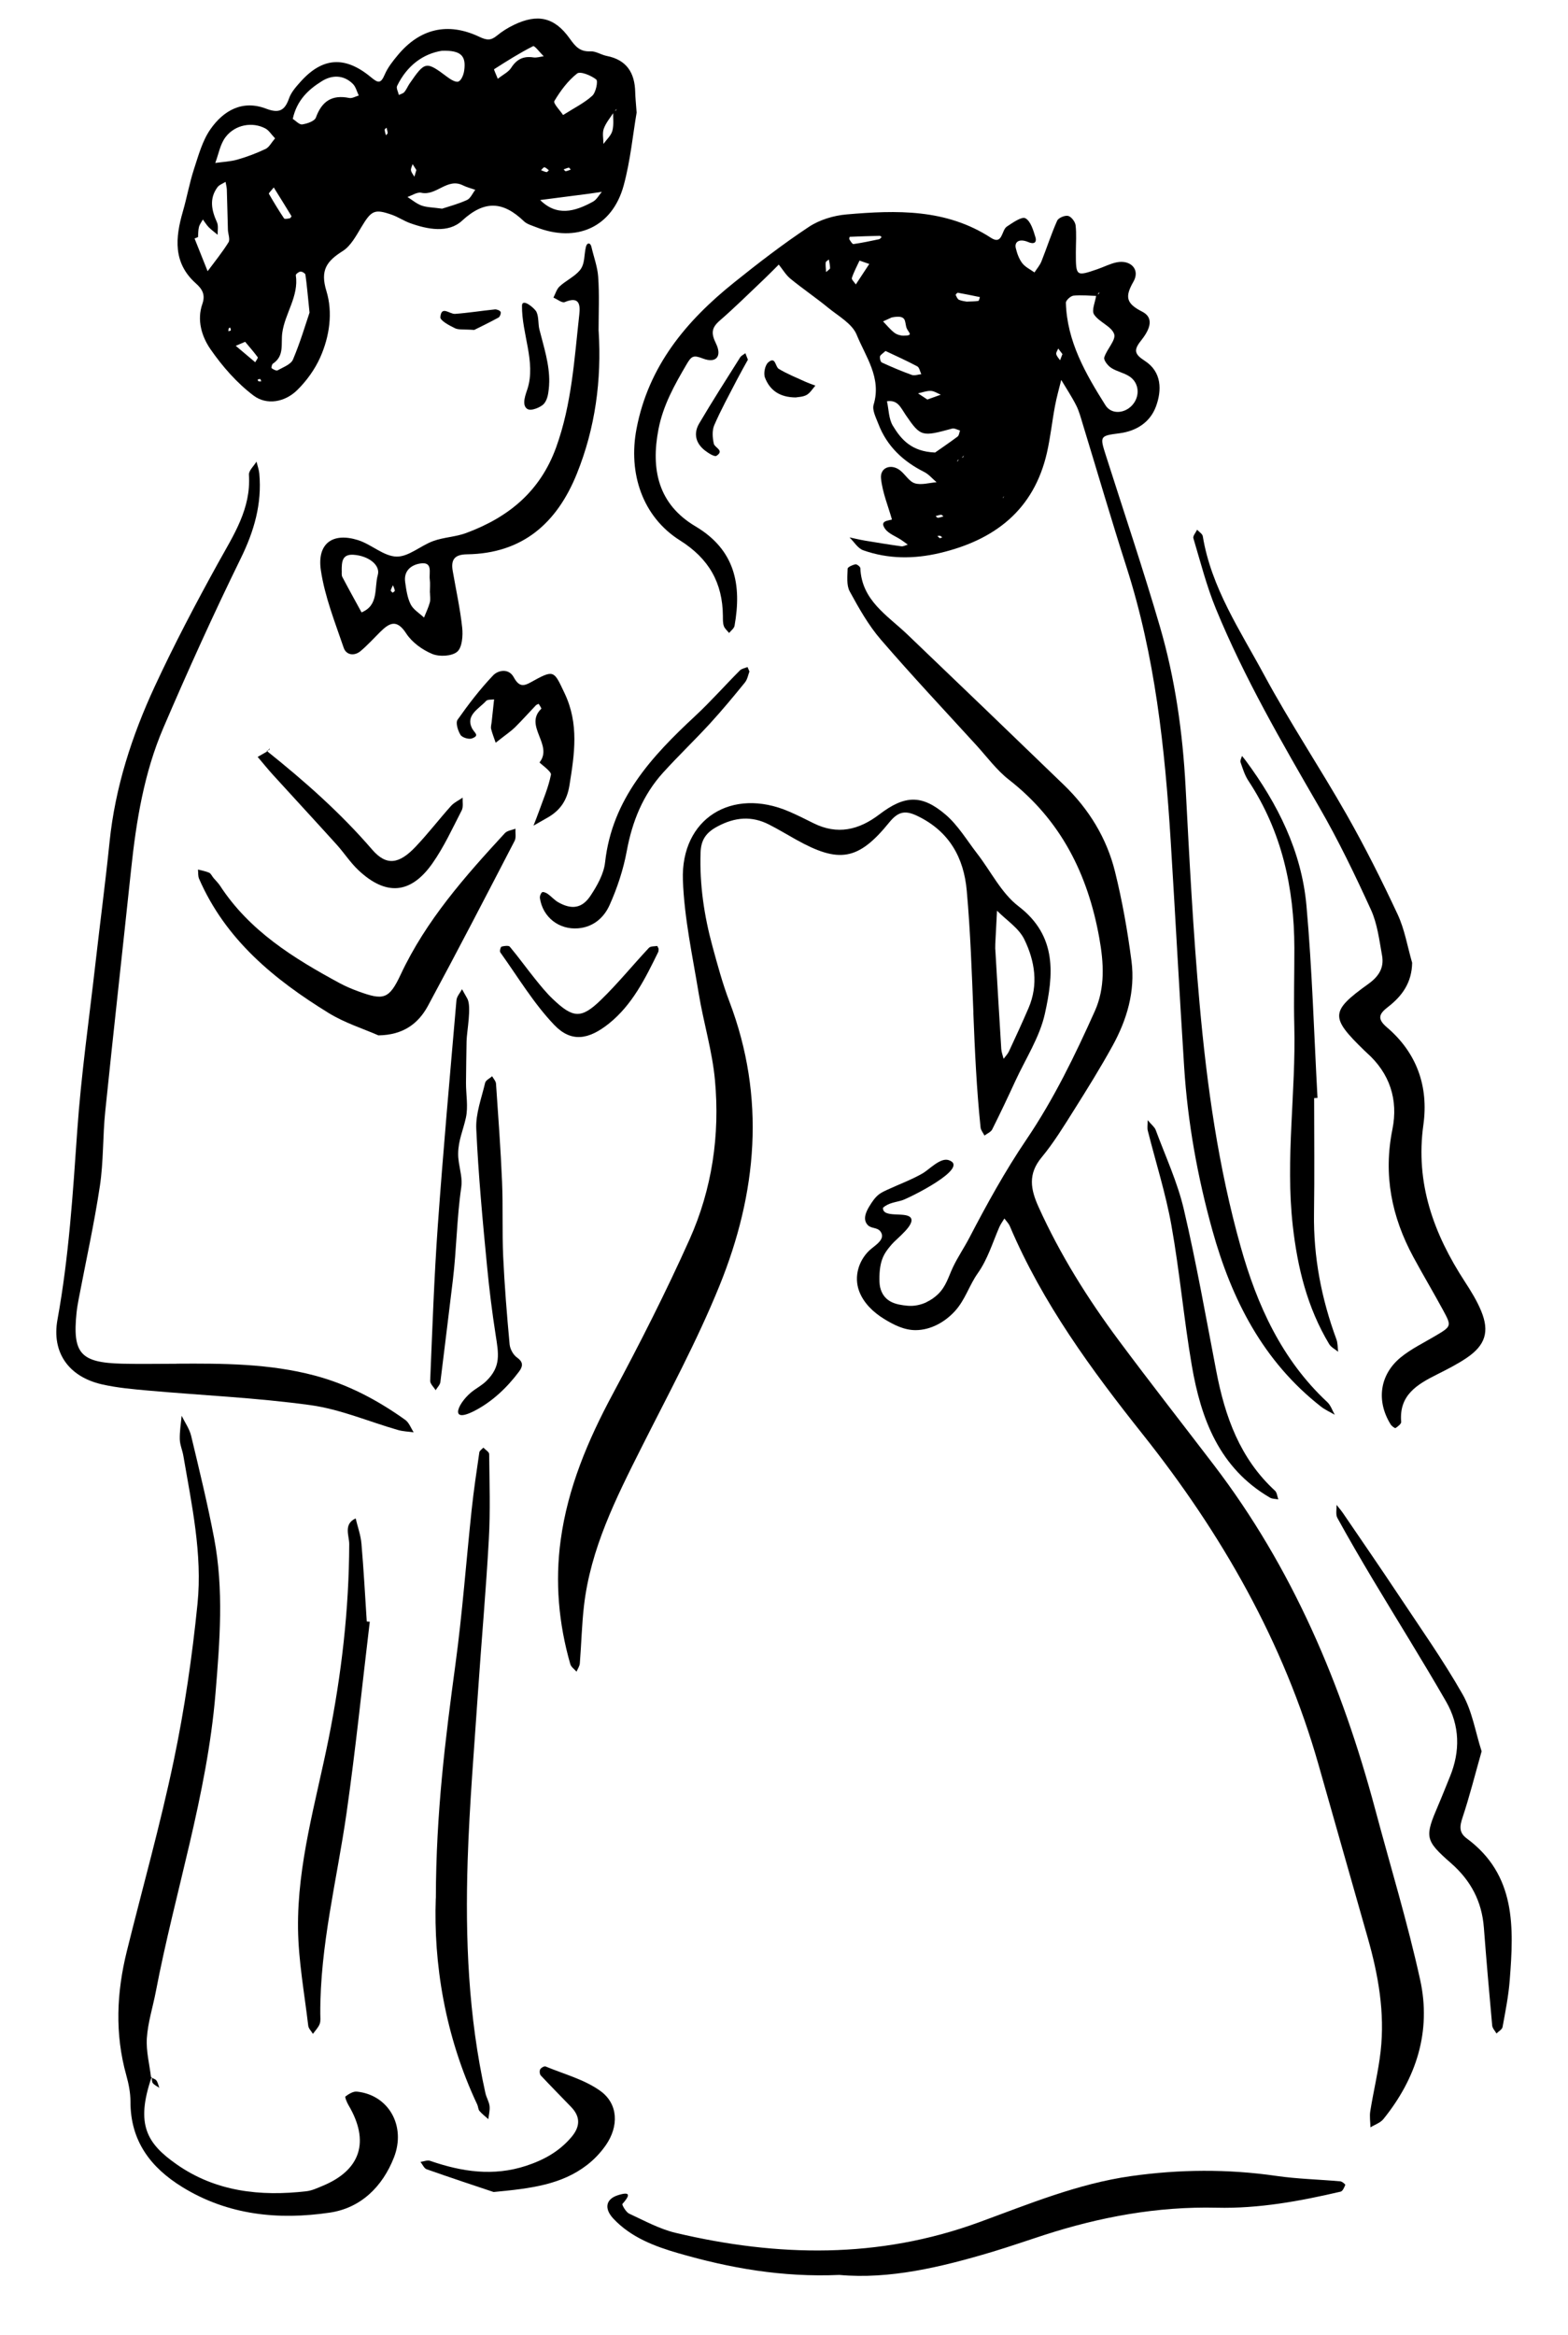 <?xml version="1.0" encoding="UTF-8"?>
<svg id="Layer_1" data-name="Layer 1" xmlns="http://www.w3.org/2000/svg" version="1.1" viewBox="0 0 489.99 729.5">
  <defs>
    <style>
      .cls-1 {
        fill: #000;
        stroke-width: 0px;
      }
    </style>
  </defs>
  <path class="cls-1" d="M278.78,162.48c-1.22-4.33-3.02-8.6-3.47-13.01-.34-3.38,3.08-4.68,5.87-2.59,1.68,1.26,2.88,3.55,4.69,4.11,2.04.63,4.52-.16,6.8-.33-1.29-1.09-2.42-2.48-3.89-3.22-6.58-3.31-11.62-8.03-14.29-14.99-.74-1.95-2-4.31-1.49-6.02,2.55-8.41-2.51-14.99-5.3-21.86-1.41-3.47-5.75-5.84-8.96-8.47-3.81-3.12-7.91-5.89-11.72-9.01-1.45-1.19-2.45-2.93-3.66-4.43-1.5,1.49-2.97,3.01-4.5,4.46-4.62,4.38-9.14,8.87-13.94,13.04-2.6,2.26-2.74,3.97-1.19,7.14,1.98,4.05.03,6.29-4.05,4.72-3-1.16-3.59-.82-5.14,1.83-3.77,6.43-7.32,12.77-8.77,20.25-2.44,12.63-.05,23.45,11.56,30.34,12.37,7.34,14.5,18.24,12.21,31.07-.15.82-1.11,1.5-1.7,2.24-.57-.72-1.37-1.35-1.65-2.17-.33-.97-.28-2.1-.29-3.16-.09-10.36-4.38-17.9-13.4-23.58-11.75-7.4-16.24-21-13.59-34.88,3.74-19.62,15.53-33.7,30.46-45.68,7.57-6.08,15.29-12.03,23.38-17.39,3.34-2.22,7.74-3.55,11.78-3.9,15.58-1.35,31.11-1.81,45.11,7.29,3.69,2.4,3.29-2.36,4.99-3.49,1.83-1.21,4.67-3.23,5.81-2.6,1.67.93,2.48,3.8,3.15,6,.33,1.07.01,2.39-2.27,1.43-2.81-1.18-4.36-.07-3.89,1.89.39,1.65,1.01,3.39,2.02,4.71.93,1.22,2.52,1.95,3.82,2.89.74-1.15,1.68-2.21,2.18-3.46,1.68-4.22,3.06-8.56,4.91-12.7.4-.9,2.42-1.74,3.43-1.5.99.24,2.2,1.83,2.33,2.93.32,2.79.08,5.64.08,8.47,0,7.51.04,7.55,6.76,5.24,2-.69,3.92-1.7,5.97-2.13,4.38-.9,7.43,2.24,5.28,6-2.67,4.68-2.42,6.79,2.69,9.39,4.34,2.21,1.8,6.37-.35,9.08-2.36,2.97-2.03,4.22,1.19,6.3,5.32,3.43,5.38,9.17,3.48,14.29-1.79,4.82-5.98,7.64-11.38,8.34-6.21.8-6.18.9-4.24,6.99,5.67,17.8,11.65,35.52,16.88,53.45,4.75,16.29,7.11,33.04,8.01,50.03,1.19,22.58,2.35,45.18,4.37,67.7,2.29,25.66,5.87,51.2,12.87,76.06,5.12,18.2,12.82,35.2,27.05,48.46,1.07,1,1.57,2.62,2.33,3.95-1.44-.85-3.01-1.54-4.32-2.56-18.08-14.14-27.9-33.47-33.9-54.99-4.65-16.68-7.73-33.7-8.84-51.01-1.52-23.62-2.75-47.25-4.22-70.87-1.81-28.91-4.88-57.62-13.8-85.4-4.74-14.77-9.08-29.67-13.62-44.51-.62-2.02-1.15-4.12-2.09-5.99-1.39-2.75-3.11-5.33-4.69-7.98-.66,2.71-1.44,5.41-1.95,8.15-.91,4.84-1.42,9.77-2.51,14.57-4.09,17.96-16.39,27.33-33.52,31.37-8.01,1.89-16.08,1.91-23.9-.87-1.69-.6-2.87-2.64-4.28-4.02,1.58.33,3.15.72,4.74.99,3.81.64,7.62,1.26,11.45,1.79.64.09,1.34-.33,2.02-.52-.68-.49-1.34-1.01-2.04-1.47-1.73-1.15-3.99-1.93-5.08-3.51-1.77-2.56.99-2.44,2.45-2.94.51.33,1.02.67,1.54,1-.58-.26-1.17-.52-1.75-.78l-.02.03ZM312.89,96.64c-.17-.21-.34-.42-.52-.62.24.14.48.28.72.42-.07.07-.13.14-.2.2ZM300.22,143.41c-.3.1-.64.16-.9.33-.15.09-.18.36-.26.55.31-.37.62-.75.92-1.12.31-.09.65-.14.92-.3.16-.09.2-.37.3-.57-.33.37-.66.74-.98,1.11ZM313.05,156.22c-.71.7-1.42,1.4-2.13,2.1-1.43.67-2.87,1.33-4.3,2-.29.44-.59.89-.88,1.33.22-.52.44-1.03.65-1.55,1.43-.67,2.86-1.34,4.28-2.01.71-.7,1.42-1.4,2.13-2.09.25-.16.52-.3.73-.5.11-.11.12-.33.17-.51-.22.41-.44.82-.67,1.23h.02ZM342.81,92.46c-2.46-.07-4.93-.35-7.36-.09-.9.1-2.39,1.48-2.37,2.23.35,12.08,6.17,22.17,12.36,32,1.85,2.94,5.91,2.62,8.29.08,2.6-2.77,2.34-7.04-.8-9.09-1.74-1.14-3.97-1.53-5.71-2.67-1.04-.68-2.4-2.42-2.15-3.24.78-2.58,3.72-5.45,3.1-7.3-.82-2.45-4.71-3.72-6.29-6.14-.84-1.29.4-3.95.69-5.99.28-.15.59-.26.81-.46.11-.1.07-.38.1-.57-.23.41-.46.82-.69,1.24h.02ZM292.21,141.38c1.59-1.12,4.36-2.99,7.04-4.99.46-.35.51-1.24.75-1.89-.82-.22-1.75-.79-2.46-.6-9.39,2.54-9.81,2.65-14.51-4.25-1.6-2.35-2.46-4.79-5.86-4.29.57,2.57.54,5.51,1.84,7.65,2.55,4.21,5.76,8.08,13.2,8.37h0ZM276.71,109.65c-.89.85-1.63,1.23-1.72,1.72-.1.6.16,1.69.57,1.88,3.07,1.41,6.19,2.74,9.37,3.88.85.31,1.97-.13,2.97-.23-.41-.84-.6-2.09-1.27-2.45-3.3-1.76-6.73-3.29-9.92-4.8ZM278.67,99.17s-1.34.61-2.72,1.24c1.16,1.19,2.21,2.52,3.52,3.53.77.59,1.93.94,2.91.93,3.43-.02,1.32-.99.84-2.64-.56-1.95.14-3.95-4.55-3.06ZM275.51,74.07c-.2-.14-.41-.4-.6-.39-3.12.07-6.25.17-9.37.31-.06,0-.22.64-.1.82.36.55.91,1.49,1.26,1.44,2.69-.38,5.35-.95,8.01-1.51.3-.06.53-.44.8-.67ZM268.59,81.42c-.79,1.73-1.77,3.52-2.39,5.42-.16.49.8,1.34,1.24,2.02,1.4-2.13,2.8-4.26,4.2-6.39-.63-.22-1.26-.44-3.06-1.06h.01ZM302.13,94.23c1.55-.07,2.59-.05,3.6-.22.23-.04.33-.78.49-1.19-2.29-.47-4.58-.95-6.89-1.36-.2-.03-.73.56-.69.66.27.57.55,1.32,1.04,1.54.9.4,1.95.47,2.45.58h0ZM289.79,124.82c1.65-.59,2.93-1.05,4.21-1.51-1.05-.42-2.09-1.15-3.15-1.19-1.31-.04-2.65.49-3.97.77.98.65,1.97,1.3,2.91,1.93ZM332,110.62c-.39-.51-.85-1.12-1.31-1.73-.23.58-.73,1.23-.62,1.73.15.7.77,1.3,1.19,1.94.22-.57.44-1.15.75-1.94h-.01ZM258.16,84.99c.61-.58,1.22-.89,1.23-1.21.01-.9-.23-1.81-.37-2.71-.35.31-.95.58-.99.92-.1.89.05,1.8.12,3.01h0ZM294.81,161.32c-.24-.18-.5-.52-.72-.5-.58.05-1.14.27-1.71.42.24.19.5.55.73.53.58-.06,1.14-.28,1.71-.44h-.01ZM293.68,168.16c.22-.07.49-.17.77-.26-.22-.17-.43-.42-.68-.49-.26-.07-.56.03-.85.06.25.23.49.45.76.7h0Z"/>
  <path class="cls-1" d="M198.95,35.13c-1.19,6.95-1.95,15.08-4.06,22.83-3.56,13.02-14.71,18.01-27.4,13-1.31-.52-2.81-.92-3.78-1.85-6.46-6.18-12.24-6.7-19.34-.14-4.26,3.93-10.69,2.73-16.2.75-1.98-.71-3.78-1.95-5.76-2.64-5.43-1.89-6.36-1.32-9.52,3.93-1.62,2.69-3.29,5.84-5.79,7.42-4.98,3.15-7.11,5.95-5.1,12.49,2.05,6.67,1,14.16-1.93,20.73-1.67,3.75-4.26,7.34-7.2,10.23-3.85,3.78-9.51,4.81-13.64,1.7-5.21-3.93-9.74-9.11-13.47-14.5-2.71-3.93-4.3-9.04-2.52-14.14.99-2.84,0-4.61-2.06-6.43-7.16-6.4-6.4-14.26-4.03-22.45,1.26-4.36,2.05-8.86,3.45-13.17,1.41-4.3,2.64-8.91,5.17-12.53,4.08-5.83,9.99-9.23,17.38-6.41,3.95,1.5,5.81.7,7.16-3.19.66-1.91,2.17-3.62,3.57-5.18,6.85-7.67,13.87-8.22,22-1.49,2.21,1.83,3.07,2.19,4.33-.76.95-2.23,2.55-4.25,4.13-6.14,6.88-8.25,15.61-10.37,25.49-5.67,2.35,1.12,3.6,1.14,5.44-.37,1.62-1.33,3.46-2.49,5.35-3.39,7.31-3.51,12.63-2.45,17.41,4.28,1.83,2.57,3.23,4.16,6.52,4,1.64-.08,3.31,1.09,5.02,1.43,6.26,1.22,8.8,5.28,8.93,11.32.04,1.76.24,3.52.44,6.35h0ZM161.87,60.58l-1.23-1.09c.49.29.98.58,1.48.87,2.17.65,4.33,1.31,6.5,1.96,5.35,5.46,11.06,3.77,16.71.67,1.13-.62,1.84-2.02,2.74-3.06-1.43.21-2.85.44-4.28.63-5.11.67-10.23,1.32-15.34,1.98-2.19-.65-4.38-1.31-6.56-1.96h-.02ZM191.83,35.02c-1.08,1.71-2.48,3.31-3.15,5.18-.51,1.42-.11,3.17-.11,4.77.97-1.36,2.39-2.6,2.79-4.11.51-1.92.19-4.05.23-6.09.28-.08.59-.1.83-.24.15-.08.2-.34.29-.52-.3.34-.59.68-.89,1.01h.01ZM96.73,97.69c-.58-5.62-.84-8.76-1.29-11.88-.06-.41-1.03-1-1.54-.96-.53.04-1.5.8-1.46,1.13.99,6.62-3.43,11.94-4.24,18.06-.45,3.41.74,7.15-2.92,9.57-.33.22-.55,1.32-.41,1.42.55.38,1.48.9,1.88.67,1.73-.98,4.16-1.84,4.81-3.39,2.29-5.41,3.96-11.09,5.16-14.63h.01ZM61.88,74.08l-1.08.43c1.36,3.41,2.72,6.81,4.08,10.22,2.21-2.99,4.58-5.88,6.53-9.03.57-.92-.15-2.6-.19-3.93-.13-4.18-.2-8.37-.34-12.55-.03-.8-.26-1.6-.4-2.4-.86.55-1.97.91-2.53,1.68-2.62,3.57-1.84,7.21-.15,10.94.5,1.11.17,2.6.22,3.91-.94-.78-1.93-1.5-2.79-2.36-.7-.71-1.22-1.6-1.83-2.41-.43.78-1.02,1.52-1.23,2.35-.26,1.01-.21,2.1-.29,3.15ZM85.95,43.22c-1.19-1.25-1.94-2.52-3.05-3.1-4.02-2.12-9.37-1.23-12.38,2.67-1.72,2.22-2.21,5.38-3.25,8.12,2.31-.33,4.7-.42,6.92-1.05,3.01-.86,5.98-1.99,8.81-3.33,1.11-.53,1.79-1.95,2.95-3.3h0ZM91.49,37.15c.94.59,2.05,1.85,2.95,1.72,1.54-.23,3.86-1.01,4.27-2.13,1.86-5.12,5.03-7.23,10.43-6.13.9.18,1.98-.49,2.97-.77-.59-1.22-.92-2.71-1.83-3.62-2.89-2.89-6.54-2.83-9.66-.89-4.16,2.58-7.84,5.89-9.14,11.84v-.02ZM138.17,15.85c-5.87.89-10.99,4.6-14.08,11-.33.69.34,1.87.55,2.82.58-.29,1.33-.45,1.72-.91.66-.78,1.04-1.78,1.62-2.63,4.87-7.05,5.13-7.07,11.81-2.07,1.01.76,2.61,1.75,3.46,1.42.91-.36,1.61-2.1,1.79-3.33.7-4.7-.96-6.46-6.86-6.29h-.01ZM175.97,35.93c3.49-2.22,6.63-3.75,9.11-6.01,1.14-1.03,1.85-4.59,1.24-5.08-1.6-1.27-4.98-2.66-5.98-1.87-2.88,2.26-5.21,5.41-7.11,8.6-.42.7,1.83,2.99,2.74,4.37h0ZM138.13,65.2c1.96-.65,4.99-1.44,7.79-2.71,1.12-.51,1.75-2.09,2.6-3.19-1.3-.46-2.66-.79-3.88-1.4-4.89-2.43-8.27,3.38-13.01,2.32-1.27-.28-2.86.84-4.3,1.32,1.46.92,2.82,2.11,4.41,2.68,1.62.58,3.46.56,6.39.97h0ZM155.56,24.62c1.74-1.38,3.35-2.13,4.15-3.39,1.71-2.7,3.84-3.78,6.98-3.29,1.03.16,2.14-.23,3.21-.36-1.13-1.11-2.85-3.39-3.3-3.16-4.21,2.12-8.21,4.66-12.19,7.2-.14.09.56,1.49,1.15,3h0ZM85.55,58.56c-.9,1.14-1.63,1.79-1.53,1.97,1.5,2.62,3.07,5.2,4.75,7.71.18.27,1.18.07,1.78-.04.22-.04.59-.6.52-.7-1.75-2.89-3.54-5.76-5.52-8.93h0ZM76.61,106.78c-1.69.73-2.32.99-2.94,1.26,2.03,1.71,4.06,3.42,6.09,5.14.28-.54.94-1.36.78-1.57-1.3-1.76-2.75-3.4-3.94-4.83h.01ZM130.11,53.12c-.34-.54-.75-1.19-1.17-1.84-.19.65-.61,1.34-.51,1.94.12.7.69,1.33,1.06,1.99.19-.63.37-1.26.62-2.09ZM71.95,102.35c-.16.07-.41.1-.45.21-.1.28-.1.6-.15.9.27-.07.71-.09.76-.23.08-.25-.09-.58-.16-.87h0ZM178.35,52.99c-.21-.22-.45-.64-.61-.61-.55.1-1.08.36-1.61.55.22.2.47.59.66.56.53-.07,1.04-.32,1.56-.5ZM169.07,53.17c.62.23,1.16.51,1.73.6.2.03.48-.38.72-.58-.46-.33-.89-.82-1.4-.93-.27-.05-.68.57-1.05.91ZM120.79,39.89c-.21.22-.6.45-.58.65.04.58.24,1.15.38,1.72.2-.23.56-.47.55-.69-.03-.56-.22-1.12-.35-1.68ZM80.5,118.6c.08.17.12.44.24.48.27.09.58.07.87.1-.09-.26-.11-.67-.28-.74-.23-.09-.55.09-.84.16h0Z"/>
  <path class="cls-1" d="M289.52,406.81c1.33-.62,2.55-1.47,3.6-2.48,2.55-2.47,3.23-5.38,4.68-8.45s3.51-6.09,5.12-9.18c5.47-10.51,11.2-20.9,17.85-30.72,8.58-12.68,15.16-26.27,21.36-40.1,3.25-7.26,2.81-14.97,1.39-22.86-3.58-19.91-11.99-36.75-28.22-49.41-3.86-3.01-6.86-7.12-10.19-10.78-10.01-10.97-20.19-21.79-29.88-33.04-3.86-4.48-6.84-9.79-9.69-15.01-1.06-1.94-.72-4.72-.66-7.11.01-.5,1.52-1.18,2.42-1.37.44-.09,1.53.74,1.55,1.19.41,10.1,8.42,14.73,14.65,20.68,16.36,15.64,32.68,31.34,48.96,47.06,7.8,7.54,13.37,16.58,15.97,27.07,2.28,9.2,3.94,18.6,5.16,28.01,1.21,9.39-1.43,18.28-5.95,26.47-3.75,6.8-7.85,13.4-11.99,19.97-3.2,5.08-6.36,10.26-10.17,14.86-4.3,5.2-3.44,9.94-.92,15.5,6.74,14.91,15.37,28.66,25.09,41.72,9.71,13.05,19.74,25.86,29.62,38.79,24.65,32.24,40.09,68.8,50.49,107.72,4.73,17.71,10.1,35.29,14.03,53.18,3.54,16.09-1.17,30.77-11.5,43.54-.95,1.17-2.67,1.72-4.03,2.56-.03-1.7-.32-3.43-.05-5.08,1-6.23,2.52-12.4,3.23-18.66,1.37-12.13-.73-23.94-4.06-35.58-5.14-17.98-10.22-35.99-15.35-53.98-10.91-38.33-30.22-72.12-54.9-103.17-16.07-20.21-31.35-41.04-41.55-65.05-.38-.89-1.13-1.62-1.71-2.42-.54.9-1.19,1.76-1.6,2.72-2.12,4.9-3.62,10-6.71,14.37-2.69,3.8-3.92,8.31-7.15,11.85-3.16,3.46-7.61,5.93-12.29,5.94-3.54.01-6.85-1.66-9.84-3.5-3.39-2.08-6.43-4.99-7.81-8.71-1.65-4.46-.19-9.4,3.14-12.63,1.6-1.55,5.5-3.54,3.45-6.09-.96-1.18-2.77-.79-3.81-1.82-1.79-1.76-.62-4.24.46-6,.85-1.38,1.75-2.76,3.05-3.73.75-.56,1.6-.95,2.44-1.34,3.67-1.7,7.65-3.16,11.16-5.18,1.97-1.14,5.48-4.94,8.04-4.13,7.2,2.29-12.47,11.94-14.49,12.57-2.15.66-4.21.75-5.98,2.33-.17,3.28,6.87,1.22,8.55,2.98,1.93,2.02-4.3,6.67-5.76,8.39-.87,1.02-1.74,2.05-2.38,3.23-1.27,2.34-1.54,5.08-1.52,7.74,0,1.09.07,2.19.42,3.22,1.32,3.87,4.61,4.71,8.37,5.05,2.03.18,4.08-.24,5.94-1.11l-.03-.02Z"/>
  <path class="cls-1" d="M304.18,316.33c-.5-12.64-.93-25.28-2.07-38.01-.91-10.38-5.48-18.55-15.28-23.33-3.68-1.79-5.96-1.72-8.91,1.91-9.75,12.03-15.79,12.89-29.26,5.35-2.77-1.55-5.5-3.2-8.33-4.64-5.46-2.79-10.69-2.32-16.14.6-3.55,1.9-5.14,4.16-5.27,8.18-.33,9.99,1.12,19.72,3.73,29.3,1.58,5.78,3.14,11.59,5.27,17.18,11.44,30.08,8.68,59.85-3.1,88.85-7.02,17.3-15.98,33.84-24.39,50.56-7.95,15.81-15.9,31.58-17.95,49.47-.68,5.95-.81,11.96-1.29,17.93-.07.88-.67,1.72-1.03,2.58-.67-.78-1.69-1.45-1.94-2.34-3.66-12.71-4.79-25.72-3.01-38.78,2.21-16.28,8.5-31.16,16.26-45.61,8.51-15.85,16.67-31.93,24.02-48.34,7.03-15.7,9.51-32.59,7.93-49.73-.83-9.07-3.57-17.95-5.06-26.98-1.94-11.81-4.54-23.64-4.96-35.53-.68-19.22,15.29-29.09,33.13-21.43,2.59,1.11,5.12,2.38,7.65,3.65,7.5,3.75,14.22,2.14,20.61-2.73,7.87-6,13.23-6.3,20.66.03,3.92,3.34,6.69,8.05,9.9,12.2,4.29,5.54,7.56,12.36,12.93,16.47,12.19,9.32,10.91,21.48,8.24,33.55-1.62,7.35-6.04,14.1-9.26,21.09-2.33,5.06-4.71,10.1-7.21,15.08-.42.83-1.59,1.28-2.41,1.91-.42-.84-1.13-1.66-1.22-2.53-1.25-12.03-1.79-23.97-2.26-35.9h.02ZM311.03,296.61c.67,11.34,1.24,21.23,1.86,31.12.07,1.03.48,2.04.73,3.06.56-.76,1.27-1.46,1.66-2.3,2.09-4.48,4.15-8.96,6.11-13.5,3.19-7.37,1.99-14.78-1.31-21.53-1.72-3.53-5.61-5.99-8.52-8.94-.18,3.45-.37,6.91-.54,10.36-.05,1.06,0,2.12,0,1.73h.01Z"/>
  <path class="cls-1" d="M55.15,426.04c14.49-.09,28.94-.06,43.13,3.69,10.42,2.75,19.69,7.68,28.36,13.87,1.19.85,1.77,2.56,2.63,3.88-1.63-.23-3.32-.27-4.89-.72-9.13-2.62-18.06-6.49-27.36-7.77-16.75-2.31-33.71-3.04-50.58-4.54-4.9-.44-9.85-.87-14.63-1.96-10.4-2.39-15.71-10-13.85-20.21,3.55-19.49,4.8-39.18,6.17-58.9,1.22-17.57,3.73-35.06,5.72-52.57,1.43-12.6,3.1-25.18,4.39-37.79,1.75-17.06,6.97-33.13,14.1-48.53,6.08-13.12,12.84-25.96,19.83-38.62,4.81-8.7,10.32-16.92,9.62-27.53-.09-1.31,1.53-2.74,2.36-4.12.3,1.24.76,2.47.88,3.73.86,9.43-1.6,17.94-5.78,26.47-8.54,17.43-16.55,35.13-24.2,52.97-6.02,14.03-8.47,29.03-10.07,44.16-2.67,25.25-5.5,50.49-8.1,75.75-.79,7.72-.51,15.58-1.67,23.24-1.78,11.83-4.38,23.53-6.62,35.29-.26,1.39-.51,2.78-.66,4.19-1.32,12.81,1.19,15.69,14.23,16.02,5.66.14,11.33.02,16.99.02v-.02Z"/>
  <path class="cls-1" d="M47.4,648.87c-5.14,14.95-1.44,20.84,7.81,27.32,12.18,8.53,26.14,10.07,40.58,8.39,1.71-.2,3.39-1,5.01-1.67,11.95-4.94,14.8-13.89,8.11-25.21-.51-.86-1.2-2.55-.96-2.73,1.02-.76,2.41-1.63,3.57-1.51,9.89,1.01,15.45,10.7,11.58,20.58-3.59,9.16-10.38,15.79-20.03,17.22-16.01,2.37-31.76.83-46.05-7.95-9.97-6.13-16.26-14.43-16.25-26.7,0-2.77-.56-5.6-1.31-8.28-3.61-12.94-3.02-25.84.17-38.72,4.91-19.83,10.47-39.52,14.65-59.5,3.39-16.18,5.79-32.63,7.44-49.08,1.56-15.56-1.81-30.93-4.43-46.25-.3-1.73-1.07-3.42-1.11-5.15-.06-2.43.36-4.88.58-7.32,1.01,2.08,2.44,4.07,2.97,6.27,2.54,10.61,5.13,21.22,7.17,31.93,3.07,16.11,1.79,32.25.44,48.52-2.63,31.85-12.7,62.09-18.65,93.2-.93,4.84-2.48,9.63-2.8,14.51-.27,4.06.83,8.21,1.32,12.33l.2-.19h-.01Z"/>
  <path class="cls-1" d="M441.29,300.74c-.09,6.2-3.1,10.41-7.5,13.81-2.75,2.12-3.63,3.66-.39,6.41,9.35,7.95,13.06,18.5,11.4,30.42-2.56,18.29,3.22,34.08,12.93,49,1.92,2.95,3.81,6,5.14,9.24,2.64,6.41,1.28,10.66-4.53,14.6-2.91,1.97-6.09,3.58-9.24,5.16-6.21,3.11-11.97,6.45-11.24,14.85.05.61-1.04,1.45-1.77,1.92-.2.13-1.2-.62-1.53-1.15-4.53-7.31-3.46-15.52,3.18-20.95,3.25-2.65,7.14-4.52,10.78-6.68,5.06-3.01,5.15-3.03,2.43-8.05-3.03-5.59-6.29-11.05-9.31-16.64-6.76-12.52-9.41-25.61-6.52-39.86,1.86-9.2-.79-17.5-8.05-23.94-.26-.23-.52-.48-.77-.73-10.64-10.33-10.63-12.19,1.31-20.76,3.3-2.37,4.96-5.08,4.27-8.88-.87-4.82-1.46-9.89-3.46-14.27-4.98-10.9-10.2-21.75-16.2-32.12-11.67-20.18-23.38-40.33-32.26-61.93-2.92-7.11-4.83-14.65-7.04-22.04-.21-.7.75-1.76,1.17-2.65.61.67,1.65,1.28,1.77,2.03,2.65,16.09,11.67,29.42,19.16,43.31,8.04,14.9,17.48,29.04,25.85,43.77,5.74,10.11,10.97,20.54,15.89,31.08,2.19,4.7,3.05,10.01,4.51,15.05h.02Z"/>
  <path class="cls-1" d="M262.29,710.73c-17.99.79-34.28-2.16-50.26-6.77-7.43-2.15-14.83-4.93-20.34-10.8-2.97-3.16-2.4-6.12,1.39-7.33,4.26-1.36,3.64.24,1.42,2.73-.21.23,1.09,2.55,2.11,3.02,4.77,2.21,9.52,4.83,14.58,6.02,31.83,7.53,63.4,8.13,94.72-3.31,15.53-5.68,30.92-12.08,47.51-14.43,15.13-2.14,30.22-2.26,45.38-.07,6.62.96,13.36,1.1,20.04,1.7.58.05,1.61.96,1.55,1.11-.32.79-.81,1.96-1.45,2.11-12.74,2.97-25.59,5.34-38.74,5.02-18.58-.44-36.51,2.89-54.09,8.59-5.37,1.74-10.7,3.6-16.1,5.22-15.96,4.77-32.07,8.61-47.71,7.19h-.01Z"/>
  <path class="cls-1" d="M187.07,103.36c.96,15.35-1.03,30.29-6.79,44.6-6.23,15.48-16.99,24.98-34.36,25.22-3.86.05-5.06,1.65-4.45,5.18,1.02,5.9,2.32,11.77,2.96,17.71.27,2.53,0,6.22-1.56,7.55-1.68,1.42-5.57,1.61-7.81.68-3.1-1.29-6.33-3.63-8.13-6.41-2.99-4.63-5.31-3.25-8.18-.4-2,1.99-3.91,4.1-6.06,5.91-1.99,1.67-4.51,1.25-5.28-1-2.72-7.98-5.91-15.97-7.14-24.22-1.25-8.4,3.68-11.94,11.63-9.43,4.17,1.32,7.98,5.04,12.01,5.14,3.78.09,7.54-3.44,11.5-4.87,3.28-1.19,6.97-1.27,10.24-2.49,13.16-4.88,23.12-12.9,28.14-26.77,4.89-13.52,5.68-27.56,7.24-41.55.38-3.41-.24-5.63-4.56-3.83-.84.35-2.33-.9-3.53-1.4.62-1.18.99-2.61,1.9-3.47,1.91-1.81,4.68-3.05,6.35-5.06s1.28-4.81,1.9-7.31c.12-.48.38-1.06.87-1.06s.76.61.87,1.11c.68,2.95,1.88,6.2,2.09,9.21.41,5.63.13,11.31.13,16.98l.02-.02ZM106.79,178.18c.05.69-.12,1.49.18,2.06,1.95,3.72,4,7.39,6.01,11.08,5.45-2.22,3.93-7.63,5.08-11.69.88-3.11-2.95-6.01-7.61-6.31-3.61-.23-3.65,2.33-3.67,4.86h0ZM134.35,185.14h-.02c0-1.38.15-2.79-.03-4.15-.28-2.08,1.08-5.61-3.05-4.93-2.85.47-5.13,2.35-4.64,5.79.34,2.37.67,4.87,1.72,6.96.83,1.66,2.74,2.77,4.17,4.13.62-1.56,1.37-3.09,1.81-4.7.26-.97.05-2.06.05-3.1h0ZM122.8,182.84c-.25.54-.56,1.07-.7,1.64-.04.17.4.47.61.7.24-.22.7-.48.67-.65-.1-.58-.37-1.13-.58-1.7h0Z"/>
  <path class="cls-1" d="M143.38,363.1c-.14-.91-.23-1.84-.21-2.78.06-4.05,1.57-7.26,2.41-11.08.78-3.53.02-7.33.04-10.94.03-4.34.11-8.68.18-13.02.05-2.98,1.64-10.8.22-13.32-.39-.7-1.02-1.8-1.64-2.91-.6,1.14-1.64,2.25-1.74,3.44-2.03,23.47-4.15,46.94-5.83,70.44-1.15,16.12-1.7,32.28-2.38,48.43-.04.97,1.11,1.98,1.7,2.97.52-.86,1.38-1.67,1.49-2.58,1.32-10.59,2.6-21.19,3.89-31.78,1.18-9.75,1.23-19.48,2.63-29.01.39-2.67-.37-5.22-.76-7.87h0Z"/>
  <path class="cls-1" d="M161.58,424.13c-1.19-.82-2.19-2.66-2.33-4.13-.84-9.13-1.59-18.27-2.01-27.43-.35-7.77-.02-15.57-.35-23.34-.43-10.23-1.19-20.45-1.89-30.67-.05-.8-.79-1.55-1.21-2.32-.76.68-2,1.24-2.19,2.05-1.12,4.77-2.99,9.64-2.77,14.4.66,14.43,2,28.83,3.4,43.22.68,7.03,1.55,14.05,2.64,21.04.92,5.94,1.79,9.97-2.96,14.56-1.15,1.11-2.55,1.93-3.86,2.85-4.68,3.34-8.31,10.85.33,6.36,5.51-2.87,10.13-7.27,13.82-12.22,1.14-1.53,1.47-2.91-.62-4.36h0Z"/>
  <path class="cls-1" d="M136.2,593.04c.06-26.89,3-49.97,6.12-73.07,2.18-16.07,3.36-32.27,5.08-48.4.64-5.96,1.52-11.9,2.39-17.84.08-.53.82-.97,1.25-1.46.64.67,1.82,1.34,1.82,2.01.09,8.84.39,17.71-.1,26.53-.87,15.86-2.3,31.69-3.37,47.54-1.19,17.62-2.68,35.24-3.25,52.89-.78,24.39.22,48.73,5.55,72.7.3,1.37,1.13,2.65,1.29,4.02.16,1.33-.23,2.73-.38,4.1-.93-.84-1.96-1.61-2.77-2.56-.42-.5-.39-1.35-.69-1.99-10.18-21.56-13.69-44.37-12.96-64.47h.02Z"/>
  <path class="cls-1" d="M118.25,323.47c-4.66-2.05-10.48-3.87-15.51-6.96-17.05-10.49-32.25-22.94-40.53-41.97-.37-.85-.24-1.91-.34-2.88,1.17.32,2.4.51,3.49,1,.57.26.89,1.07,1.34,1.61.68.81,1.47,1.55,2.05,2.43,9.21,14.14,22.99,22.66,37.36,30.44,1.85,1,3.82,1.83,5.8,2.56,7.91,2.89,9.66,2.56,13.3-5.23,7.93-16.93,20.08-30.64,32.54-44.16.74-.81,2.2-.96,3.32-1.41-.07,1.28.27,2.78-.26,3.81-8.93,17.22-17.85,34.45-27.07,51.52-2.97,5.5-7.68,9.14-15.49,9.24h0Z"/>
  <path class="cls-1" d="M115.55,506.67c-2.39,19.93-4.42,39.9-7.26,59.77-2.99,20.89-8.32,41.45-8.2,62.75,0,1.06.17,2.22-.2,3.15-.44,1.13-1.38,2.06-2.1,3.08-.51-.85-1.37-1.66-1.47-2.56-1.19-10.1-3.06-20.2-3.19-30.32-.24-20.23,5.61-39.65,9.55-59.28,4.03-20.13,6.39-40.35,6.45-60.88,0-2.62-1.88-6.19,2.01-8.01.62,2.63,1.58,5.24,1.81,7.9.7,8.09,1.13,16.2,1.66,24.31l.93.09h0Z"/>
  <path class="cls-1" d="M463.01,547.1c-2.09,7.38-3.79,14.18-6,20.8-.9,2.71-1.08,4.67,1.33,6.45,15.47,11.42,14.73,27.82,13.44,44.3-.38,4.91-1.35,9.77-2.24,14.63-.14.76-1.24,1.35-1.9,2.02-.46-.83-1.26-1.62-1.34-2.49-.93-10.19-1.82-20.38-2.6-30.59-.63-8.19-4.07-14.71-10.3-20.16-8.22-7.19-8.2-8.17-3.92-18.16,1.25-2.91,2.4-5.87,3.6-8.8,3.3-8.02,3.11-16.04-1.18-23.49-7.39-12.85-15.27-25.41-22.88-38.13-3.8-6.36-7.53-12.76-11.1-19.25-.59-1.08-.2-2.7-.26-4.08.69.88,1.44,1.73,2.07,2.66,5.76,8.45,11.56,16.86,17.22,25.38,6.83,10.29,13.99,20.42,20.09,31.13,3.03,5.31,4.01,11.78,5.94,17.77h.03Z"/>
  <path class="cls-1" d="M410.66,343.06c0,12.02.14,24.04-.04,36.05-.2,13.57,2.31,26.61,6.99,39.29.45,1.21.38,2.6.55,3.91-.95-.79-2.21-1.39-2.81-2.4-6.83-11.4-9.89-23.83-11.37-37.01-2.34-20.87,1.01-41.6.48-62.4-.21-8.12.04-16.26.02-24.38-.05-18.7-3.9-36.35-14.37-52.2-1.14-1.73-1.77-3.81-2.45-5.79-.19-.54.28-1.3.45-1.96.38.47.78.93,1.14,1.42,10.03,13.54,17.47,28.38,19,45.26,1.8,20,2.36,40.1,3.46,60.16l-1.05.06h0Z"/>
  <path class="cls-1" d="M154.9,232.05c-.56-1.64-1.1-2.96-1.43-4.34-.15-.63.09-1.36.16-2.05.26-2.39.52-4.77.77-7.16-.85.14-2.03-.02-2.49.48-2.24,2.46-6.43,4.42-4.45,8.47.78,1.59,2.57,2.28.03,3.25-.97.37-3.06-.27-3.58-1.1-.82-1.32-1.59-3.79-.92-4.74,3.4-4.83,7.02-9.56,11.09-13.84,1.6-1.68,4.9-2.3,6.45.55,2.03,3.76,3.72,2.48,6.59.9,6.13-3.38,6.15-2.51,9.29,4.07,4.59,9.62,3.11,19.05,1.54,28.83-.75,4.7-2.89,7.8-6.79,10.04-1.48.85-2.96,1.69-4.44,2.53.55-1.44,1.14-2.86,1.65-4.31,1.36-3.85,3.03-7.65,3.8-11.62.2-1.05-3.7-3.65-3.55-3.84,4.34-5.49-4.99-11.4.52-16.73.13-.12-.47-1.02-.79-1.52-.02-.04-.67.21-.9.45-2.2,2.3-4.31,4.68-6.57,6.91-1.2,1.18-2.63,2.12-5.99,4.77h.01Z"/>
  <path class="cls-1" d="M358.65,349.97c1.21,1.45,2.16,2.14,2.5,3.06,3.05,8.23,6.81,16.31,8.79,24.79,3.92,16.76,6.91,33.74,10.16,50.65,2.71,14.11,7.38,27.2,18.33,37.26.63.58.7,1.78,1.03,2.7-.87-.17-1.87-.11-2.59-.53-15.81-9.21-21.57-24.54-24.44-41.29-2.49-14.55-3.78-29.3-6.38-43.83-1.78-9.98-4.91-19.72-7.38-29.57-.2-.78-.03-1.66-.03-3.24h.01Z"/>
  <path class="cls-1" d="M154.23,684.82c-5.68-1.91-13.32-4.42-20.9-7.1-.81-.29-1.3-1.51-1.93-2.3,1-.13,2.14-.63,2.99-.34,9.88,3.42,19.76,4.93,30.05,1.55,5.52-1.82,10.3-4.46,14.09-8.92,2.73-3.2,2.97-6.29,0-9.39-3.17-3.32-6.41-6.56-9.54-9.91-.36-.39-.44-1.43-.18-1.91.26-.48,1.28-1.06,1.67-.9,5.78,2.4,12.13,4.06,17.1,7.63,5.69,4.08,5.83,11.13,1.68,17.05-1.6,2.28-3.6,4.4-5.8,6.09-7.91,6.11-17.37,7.36-29.23,8.45h0Z"/>
  <path class="cls-1" d="M234.19,209.8c-.37.94-.6,2.43-1.43,3.45-3.54,4.36-7.14,8.69-10.93,12.83-4.76,5.18-9.86,10.06-14.59,15.27-6.32,6.96-9.67,15.28-11.38,24.53-1.07,5.79-2.97,11.55-5.39,16.93-1.72,3.82-4.99,6.8-9.76,7.21-5.97.51-11.09-3.41-11.99-9.42-.09-.6.24-1.49.69-1.85.28-.22,1.25.16,1.74.51,1.15.81,2.09,1.94,3.3,2.63,4.13,2.34,7.41,1.96,10.05-2,2.1-3.16,4.19-6.86,4.59-10.51,2.2-19.77,14.54-33.03,28.14-45.68,4.86-4.52,9.28-9.53,13.97-14.24.57-.58,1.59-.72,2.4-1.06.13.31.27.63.6,1.41h-.01Z"/>
  <path class="cls-1" d="M83.34,234.58c11.79,9.43,23.05,19.35,32.97,30.87,4.51,5.23,8.48,4.43,13.52-.87,3.89-4.08,7.33-8.58,11.1-12.78.97-1.08,2.41-1.74,3.64-2.6-.07,1.34.27,2.89-.29,3.98-2.9,5.63-5.56,11.46-9.19,16.61-6.76,9.58-14.5,10.14-23.08,2.08-2.55-2.4-4.49-5.44-6.85-8.05-6.6-7.3-13.28-14.52-19.91-21.8-1.63-1.8-3.16-3.7-4.73-5.55,1-.57,1.99-1.14,2.99-1.71l-.18-.18h0Z"/>
  <path class="cls-1" d="M205.82,296.4c-.04.34,0,.73-.13,1.02-4.03,8.23-8.07,16.49-15.43,22.38-6.32,5.05-11.77,5.94-17.04.43-6.47-6.76-11.38-15.02-16.88-22.69-.26-.36.09-1.71.39-1.79.82-.24,2.21-.42,2.59.03,2.71,3.23,5.16,6.66,7.8,9.94,1.76,2.19,3.54,4.4,5.56,6.33,6.37,6.09,8.94,6.33,15.09.36,5.29-5.13,9.96-10.89,15.01-16.28.5-.54,1.69-.46,2.56-.58.12-.01.31.54.46.83l.02.02Z"/>
  <path class="cls-1" d="M171.62,119.47c0,.71-.06,1.42-.14,2.14-.18,1.63-.46,3.35-1.54,4.58-.83.95-3.93,2.39-5.17,1.57-1.91-1.25-.41-4.76.09-6.36,2.61-8.32-1.83-17.16-1.74-25.89.04-2.53,4.01.85,4.51,1.91.79,1.66.48,3.75.93,5.51,1.38,5.49,3.18,10.87,3.07,16.53h0Z"/>
  <path class="cls-1" d="M233.72,112.37c-1.1,2-2.32,4.13-3.45,6.31-2.42,4.69-4.98,9.33-7.07,14.16-.72,1.66-.55,3.92-.14,5.77.29,1.3,3.41,2.11.83,3.8-.59.39-2.52-.83-3.58-1.65-2.91-2.26-3.67-5.32-1.82-8.46,4.11-6.97,8.47-13.78,12.79-20.63.35-.56,1.09-.88,1.64-1.32.23.58.46,1.16.79,2.01h.01Z"/>
  <path class="cls-1" d="M248.72,124.17c-5.14-.02-8.17-2.3-9.67-6.19-.51-1.31,0-3.86.99-4.74,2.36-2.06,2.18,1.32,3.32,2,2.59,1.57,5.45,2.71,8.22,3.98,1.05.48,2.15.84,3.22,1.26-.9,1-1.63,2.29-2.74,2.91-1.16.64-2.69.64-3.35.77h0Z"/>
  <path class="cls-1" d="M148.22,103.08c-3.29-.24-4.87.03-6.06-.54-1.75-.84-4.63-2.39-4.55-3.44.3-3.77,2.89-.92,4.59-1.04,4.15-.3,8.28-.97,12.42-1.39.6-.06,1.57.3,1.81.76.21.39-.2,1.54-.65,1.78-2.95,1.61-5.98,3.06-7.57,3.86h.01Z"/>
  <path class="cls-1" d="M47.2,649.06c.57.29,1.33.45,1.67.91.47.65.62,1.52.91,2.3-.69-.48-1.53-.84-2.03-1.47-.36-.45-.25-1.27-.35-1.93l-.2.19Z"/>
  <path class="cls-1" d="M83.53,234.76c.25-.33.51-.67.76-1-.06.18-.06.44-.18.53-.22.15-.51.2-.77.29l.18.18h0Z"/>
</svg>